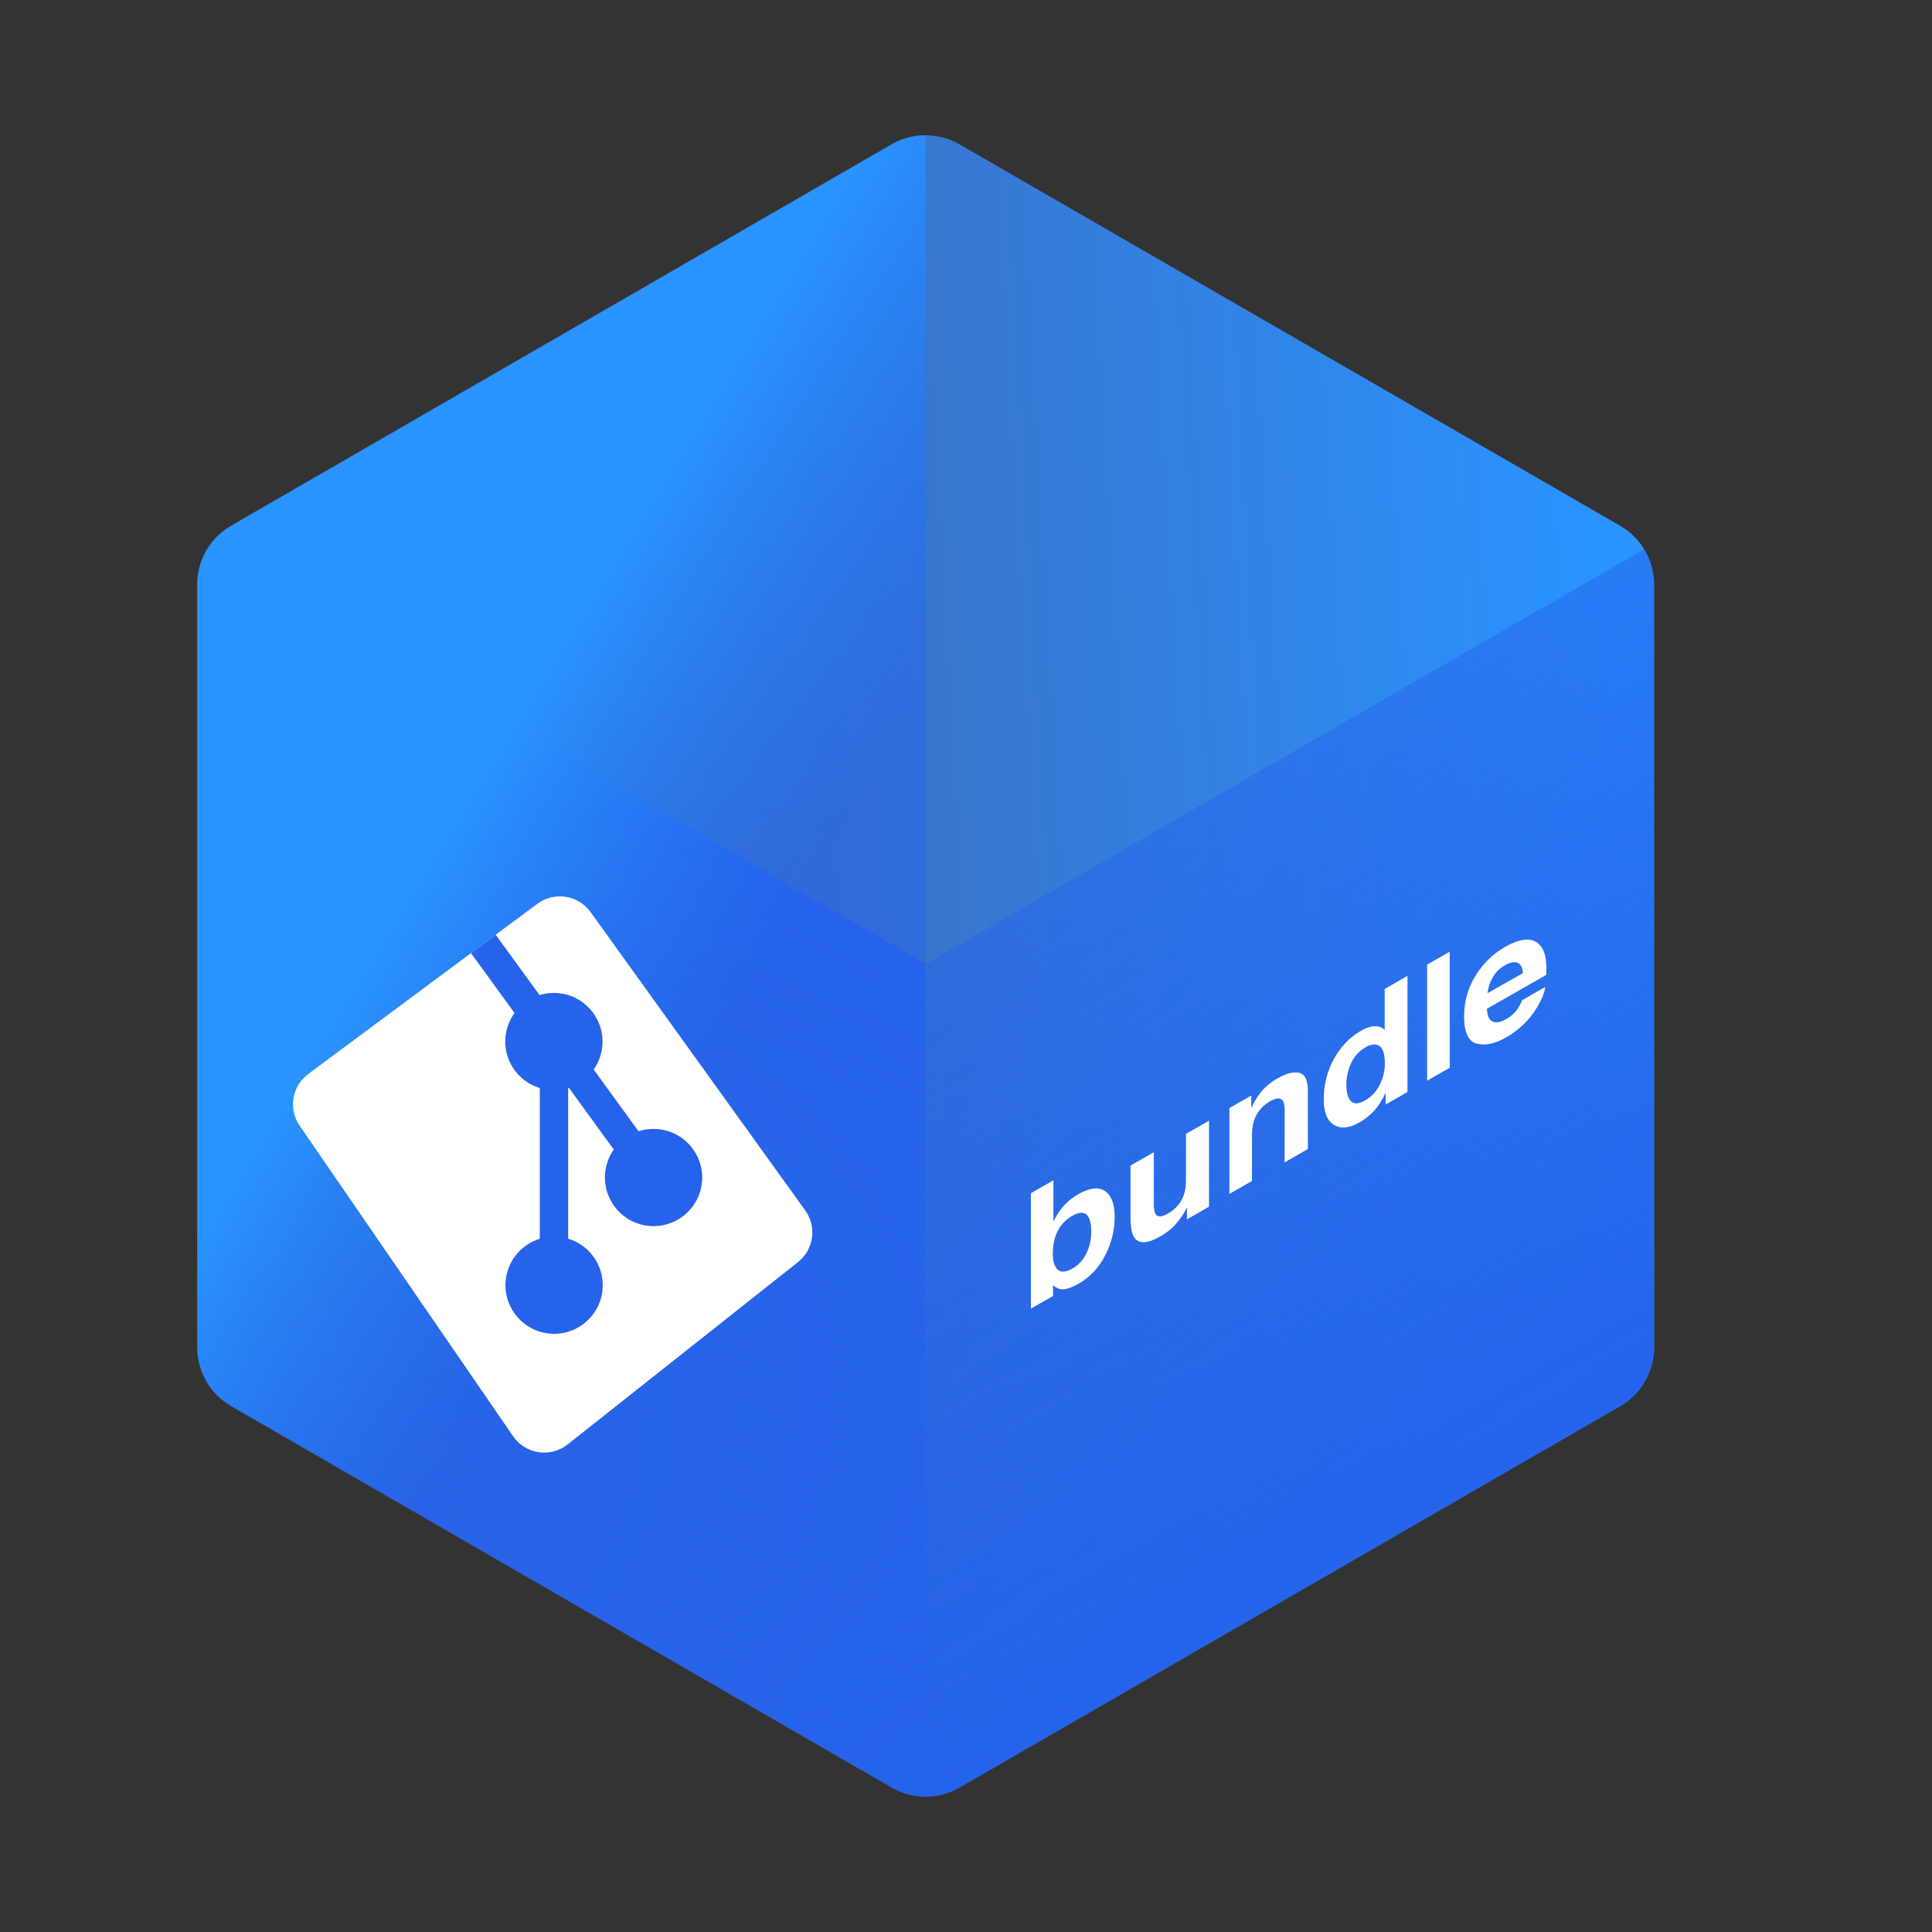 <?xml version="1.0" encoding="UTF-8"?>
<svg width="2560px" height="2560px" viewBox="0 0 2560 2560" version="1.1" xmlns="http://www.w3.org/2000/svg" xmlns:xlink="http://www.w3.org/1999/xlink">
    <rect x="0" y="0" width="2560" height="2560" fill="#333333" stroke="none"/>
    <title>GitBundle</title>
    <defs>
        <linearGradient x1="36.814%" y1="7.525%" x2="79.616%" y2="82.852%" id="linearGradient-1">
            <stop stop-color="#4982FF" stop-opacity="0.5" offset="0%"></stop>
            <stop stop-color="#2994FF" offset="100%"></stop>
        </linearGradient>
        <path d="M1567.435,433.916 L2442.621,939.205 C2470.467,955.282 2487.621,984.993 2487.621,1017.147 L2487.621,2027.724 C2487.621,2059.878 2470.467,2089.589 2442.621,2105.666 L1567.435,2610.955 C1539.589,2627.032 1505.281,2627.032 1477.435,2610.955 L602.25,2105.666 C574.404,2089.589 557.25,2059.878 557.25,2027.724 L557.25,1017.147 C557.25,984.993 574.404,955.282 602.25,939.205 L1477.435,433.916 C1505.281,417.839 1539.589,417.839 1567.435,433.916 Z" id="path-2"></path>
        <linearGradient x1="50%" y1="0%" x2="50%" y2="90.275%" id="linearGradient-4">
            <stop stop-color="#2563EB" stop-opacity="0.5" offset="0%"></stop>
            <stop stop-color="#2563EB" offset="100%"></stop>
        </linearGradient>
        <linearGradient x1="50%" y1="0%" x2="50%" y2="100%" id="linearGradient-5">
            <stop stop-color="#2563EB" stop-opacity="0.5" offset="0%"></stop>
            <stop stop-color="#2563EB" offset="100%"></stop>
        </linearGradient>
        <linearGradient x1="39.462%" y1="41.948%" x2="64.044%" y2="59.092%" id="linearGradient-6">
            <stop stop-color="#2994FF" offset="0%"></stop>
            <stop stop-color="#2563EB" stop-opacity="0.5" offset="100%"></stop>
        </linearGradient>
    </defs>
    <g id="logo2-2560" stroke="none" stroke-width="1" fill="none" fill-rule="evenodd">
        <g id="矩形备份" transform="translate(1226.525, 1279.865) rotate(-90) translate(-1226.525, -1279.865) translate(-295.91, -242.571)">
            <mask id="mask-3" fill="white">
                <use xlink:href="#path-2" transform="translate(1522.435, 1522.435) rotate(-330) translate(-1522.435, -1522.435) "></use>
            </mask>
            <use id="蒙版" fill="url(#linearGradient-1)" transform="translate(1522.435, 1522.435) rotate(-330) translate(-1522.435, -1522.435) " xlink:href="#path-2"></use>
            <g id="编组-12" mask="url(#mask-3)">
                <g transform="translate(-42.576, -5.25)">
                    <rect id="矩形" fill="url(#linearGradient-4)" transform="translate(1113.141, 1809.651) rotate(-300) translate(-1113.141, -1809.651) " x="-187.359" y="1275.151" width="2601" height="1069"></rect>
                    <polygon id="矩形备份-2" fill="url(#linearGradient-5)" transform="translate(1283.648, 1015.042) scale(-1, 1) rotate(-300) translate(-1283.648, -1015.042) " points="401.572 513.735 2165.724 512.758 1585.735 1517.328 401.572 1516.735"></polygon>
                    <rect id="矩形备份-3" fill="url(#linearGradient-6)" transform="translate(1569.532, 1017.8) scale(-1, 1) translate(-1569.532, -1017.8) " x="373.532" y="507.8" width="2392" height="1020"></rect>
                </g>
            </g>
        </g>
        <g id="形状结合" transform="translate(341, 1132.996)">
            <path d="M55.519,328.597 L498.467,98.013 C522.329,85.592 551.742,94.277 565.03,117.668 L751.855,446.554 C765.495,470.564 757.087,501.086 733.077,514.725 C732.859,514.849 732.64,514.971 732.42,515.092 L305.315,749.285 C281.884,762.133 252.491,754.285 238.582,731.467 L35.913,398.972 C21.54,375.392 29.004,344.627 52.583,330.254 C53.543,329.669 54.522,329.117 55.519,328.597 Z" id="蒙版" fill="#FFFFFF" transform="translate(392.499, 424.002) rotate(-97) translate(-392.499, -424.002) "></path>
            <path d="M285.212,115.777 L353.916,186.868 C362.229,182.96 371.514,180.776 381.31,180.776 C416.897,180.776 445.746,209.607 445.746,245.173 C445.746,255.759 443.19,265.748 438.661,274.558 L508.97,347.311 C517.484,343.165 527.048,340.839 537.156,340.839 C572.743,340.839 601.592,369.671 601.592,405.236 C601.592,440.802 572.743,469.633 537.156,469.633 C501.569,469.633 472.719,440.802 472.719,405.236 C472.719,394.654 475.273,384.668 479.799,375.86 L409.501,303.096 C409.196,303.244 408.889,303.39 408.581,303.534 L436.381,501.217 C467.293,505.956 490.967,532.648 490.967,564.866 C490.967,600.431 462.118,629.263 426.531,629.263 C390.944,629.263 362.095,600.431 362.095,564.866 C362.095,539.076 377.264,516.827 399.172,506.545 L371.364,308.807 C340.499,304.028 316.873,277.358 316.873,245.173 C316.873,234.264 319.587,223.989 324.377,214.986 L256.19,144.405 L285.212,115.777 Z" fill="#2663EB" transform="translate(373.364, 329.284) rotate(8) translate(-373.364, -329.284) "></path>
        </g>
        <path d="M1429.219,1700.926 C1419.767,1706.321 1412.171,1708.787 1406.43,1708.323 C1403,1708.064 1399.29,1706.302 1395.299,1703.038 L1395.299,1717.275 L1366,1734 L1366,1581.025 L1395.824,1564 L1395.824,1618.456 C1399.605,1611.032 1403.77,1604.636 1408.321,1599.267 C1413.711,1592.726 1420.572,1587.077 1428.903,1582.322 C1443.956,1573.729 1455.735,1572.375 1464.241,1578.258 C1472.747,1584.141 1477,1595.57 1477,1612.544 C1477,1630.142 1472.799,1647.123 1464.398,1663.489 C1455.997,1679.855 1444.271,1692.334 1429.219,1700.926 Z M1446,1632.115 C1446,1623.907 1444.944,1617.727 1442.832,1613.573 C1438.82,1605.711 1431.429,1604.902 1420.658,1611.146 C1409.747,1617.473 1402.251,1626.808 1398.168,1639.152 C1396.056,1645.684 1395,1653.159 1395,1661.58 C1395,1671.486 1397.182,1678.429 1401.547,1682.408 C1405.911,1686.387 1412.563,1685.785 1421.503,1680.601 C1429.246,1676.112 1435.265,1669.473 1439.559,1660.686 C1443.853,1651.899 1446,1642.375 1446,1632.115 Z M1572.724,1599.564 C1572.442,1600.073 1571.737,1601.521 1570.61,1603.906 C1569.482,1606.292 1568.144,1608.589 1566.593,1610.798 C1561.873,1617.674 1557.31,1623.135 1552.907,1627.181 C1548.503,1631.227 1543.341,1634.939 1537.423,1638.316 C1520.371,1648.046 1508.886,1648.535 1502.967,1639.785 C1499.656,1634.983 1498,1626.065 1498,1613.032 L1498,1544.342 L1528.862,1526.733 L1528.862,1595.422 C1528.862,1601.904 1529.637,1606.341 1531.187,1608.732 C1533.935,1612.949 1539.325,1612.766 1547.358,1608.183 C1557.645,1602.313 1564.691,1594.18 1568.496,1583.784 C1570.469,1578.198 1571.455,1571.745 1571.455,1564.427 L1571.455,1502.429 L1602,1485 L1602,1598.959 L1572.724,1615.664 L1572.724,1599.564 Z M1682.899,1459.281 C1672.703,1465.111 1665.706,1473.398 1661.909,1484.142 C1659.94,1489.799 1658.955,1496.147 1658.955,1503.187 L1658.955,1564.872 L1629,1582 L1629,1468.247 L1658.006,1451.663 L1658.006,1468.286 C1661.874,1460.22 1665.53,1453.913 1668.976,1449.363 C1675.164,1441.225 1683.004,1434.442 1692.497,1429.014 C1704.381,1422.22 1714.102,1419.745 1721.661,1421.592 C1729.22,1423.438 1733,1431.506 1733,1445.795 L1733,1522.536 L1702.201,1540.146 L1702.201,1470.828 C1702.201,1464.834 1701.392,1460.696 1699.775,1458.414 C1696.822,1454.248 1691.196,1454.537 1682.899,1459.281 Z M1865,1293 L1865,1446.943 L1836.048,1463.653 L1836.048,1447.862 C1831.798,1457.078 1826.955,1464.788 1821.52,1470.993 C1816.085,1477.197 1809.326,1482.632 1801.243,1487.298 C1787.934,1494.979 1776.733,1496.058 1767.64,1490.534 C1758.547,1485.011 1754,1473.813 1754,1456.94 C1754,1437.488 1758.477,1419.601 1767.431,1403.277 C1776.385,1386.954 1788.352,1374.469 1803.333,1365.823 C1810.232,1361.841 1816.363,1359.819 1821.729,1359.755 C1827.094,1359.691 1831.449,1361.378 1834.794,1364.816 L1834.794,1310.434 L1865,1293 Z M1784,1437.407 C1784,1448.079 1786.094,1455.372 1790.283,1459.286 C1794.402,1463.312 1800.686,1462.859 1809.133,1457.926 C1817.581,1452.994 1824.004,1446.063 1828.402,1437.134 C1832.801,1428.206 1835,1418.688 1835,1408.582 C1835,1394.448 1831.474,1386.4 1824.423,1384.44 C1820.094,1383.292 1815.068,1384.39 1809.343,1387.733 C1800.616,1392.828 1794.21,1399.908 1790.126,1408.971 C1786.042,1418.034 1784,1427.513 1784,1437.407 Z M1891,1278.158 L1921,1261 L1921,1414.842 L1891,1432 L1891,1278.158 Z M2047.491,1307.802 C2046.717,1315.003 2043.166,1323.895 2036.837,1334.48 C2026.991,1351.184 2013.208,1364.601 1995.486,1374.728 C1980.858,1383.088 1967.954,1385.795 1956.772,1382.848 C1945.591,1379.902 1940,1367.909 1940,1346.867 C1940,1327.149 1945.046,1309.147 1955.137,1292.859 C1965.229,1276.571 1978.327,1263.825 1994.431,1254.622 C2003.995,1249.156 2012.61,1246.009 2020.275,1245.182 C2027.941,1244.355 2034.27,1246.346 2039.263,1251.157 C2043.764,1255.343 2046.682,1261.514 2048.018,1269.668 C2048.792,1274.452 2049.108,1281.796 2048.968,1291.7 L1970.275,1336.672 C1970.697,1347.858 1974.318,1353.8 1981.14,1354.5 C1985.289,1354.986 1990.282,1353.561 1996.119,1350.225 C2002.307,1346.688 2007.336,1342.073 2011.203,1336.379 C2013.313,1333.292 2015.177,1329.614 2016.794,1325.345 L2047.491,1307.802 Z M2018,1289.445 C2017.505,1281.897 2015.082,1277.325 2010.733,1275.73 C2006.383,1274.134 2000.989,1275.155 1994.553,1278.792 C1987.551,1282.748 1982.122,1287.963 1978.267,1294.436 C1974.413,1300.909 1971.99,1308.097 1971,1316 L2018,1289.445 Z" id="形状结合" fill="#FFFFFF" fill-rule="nonzero"></path>
    </g>
</svg>
